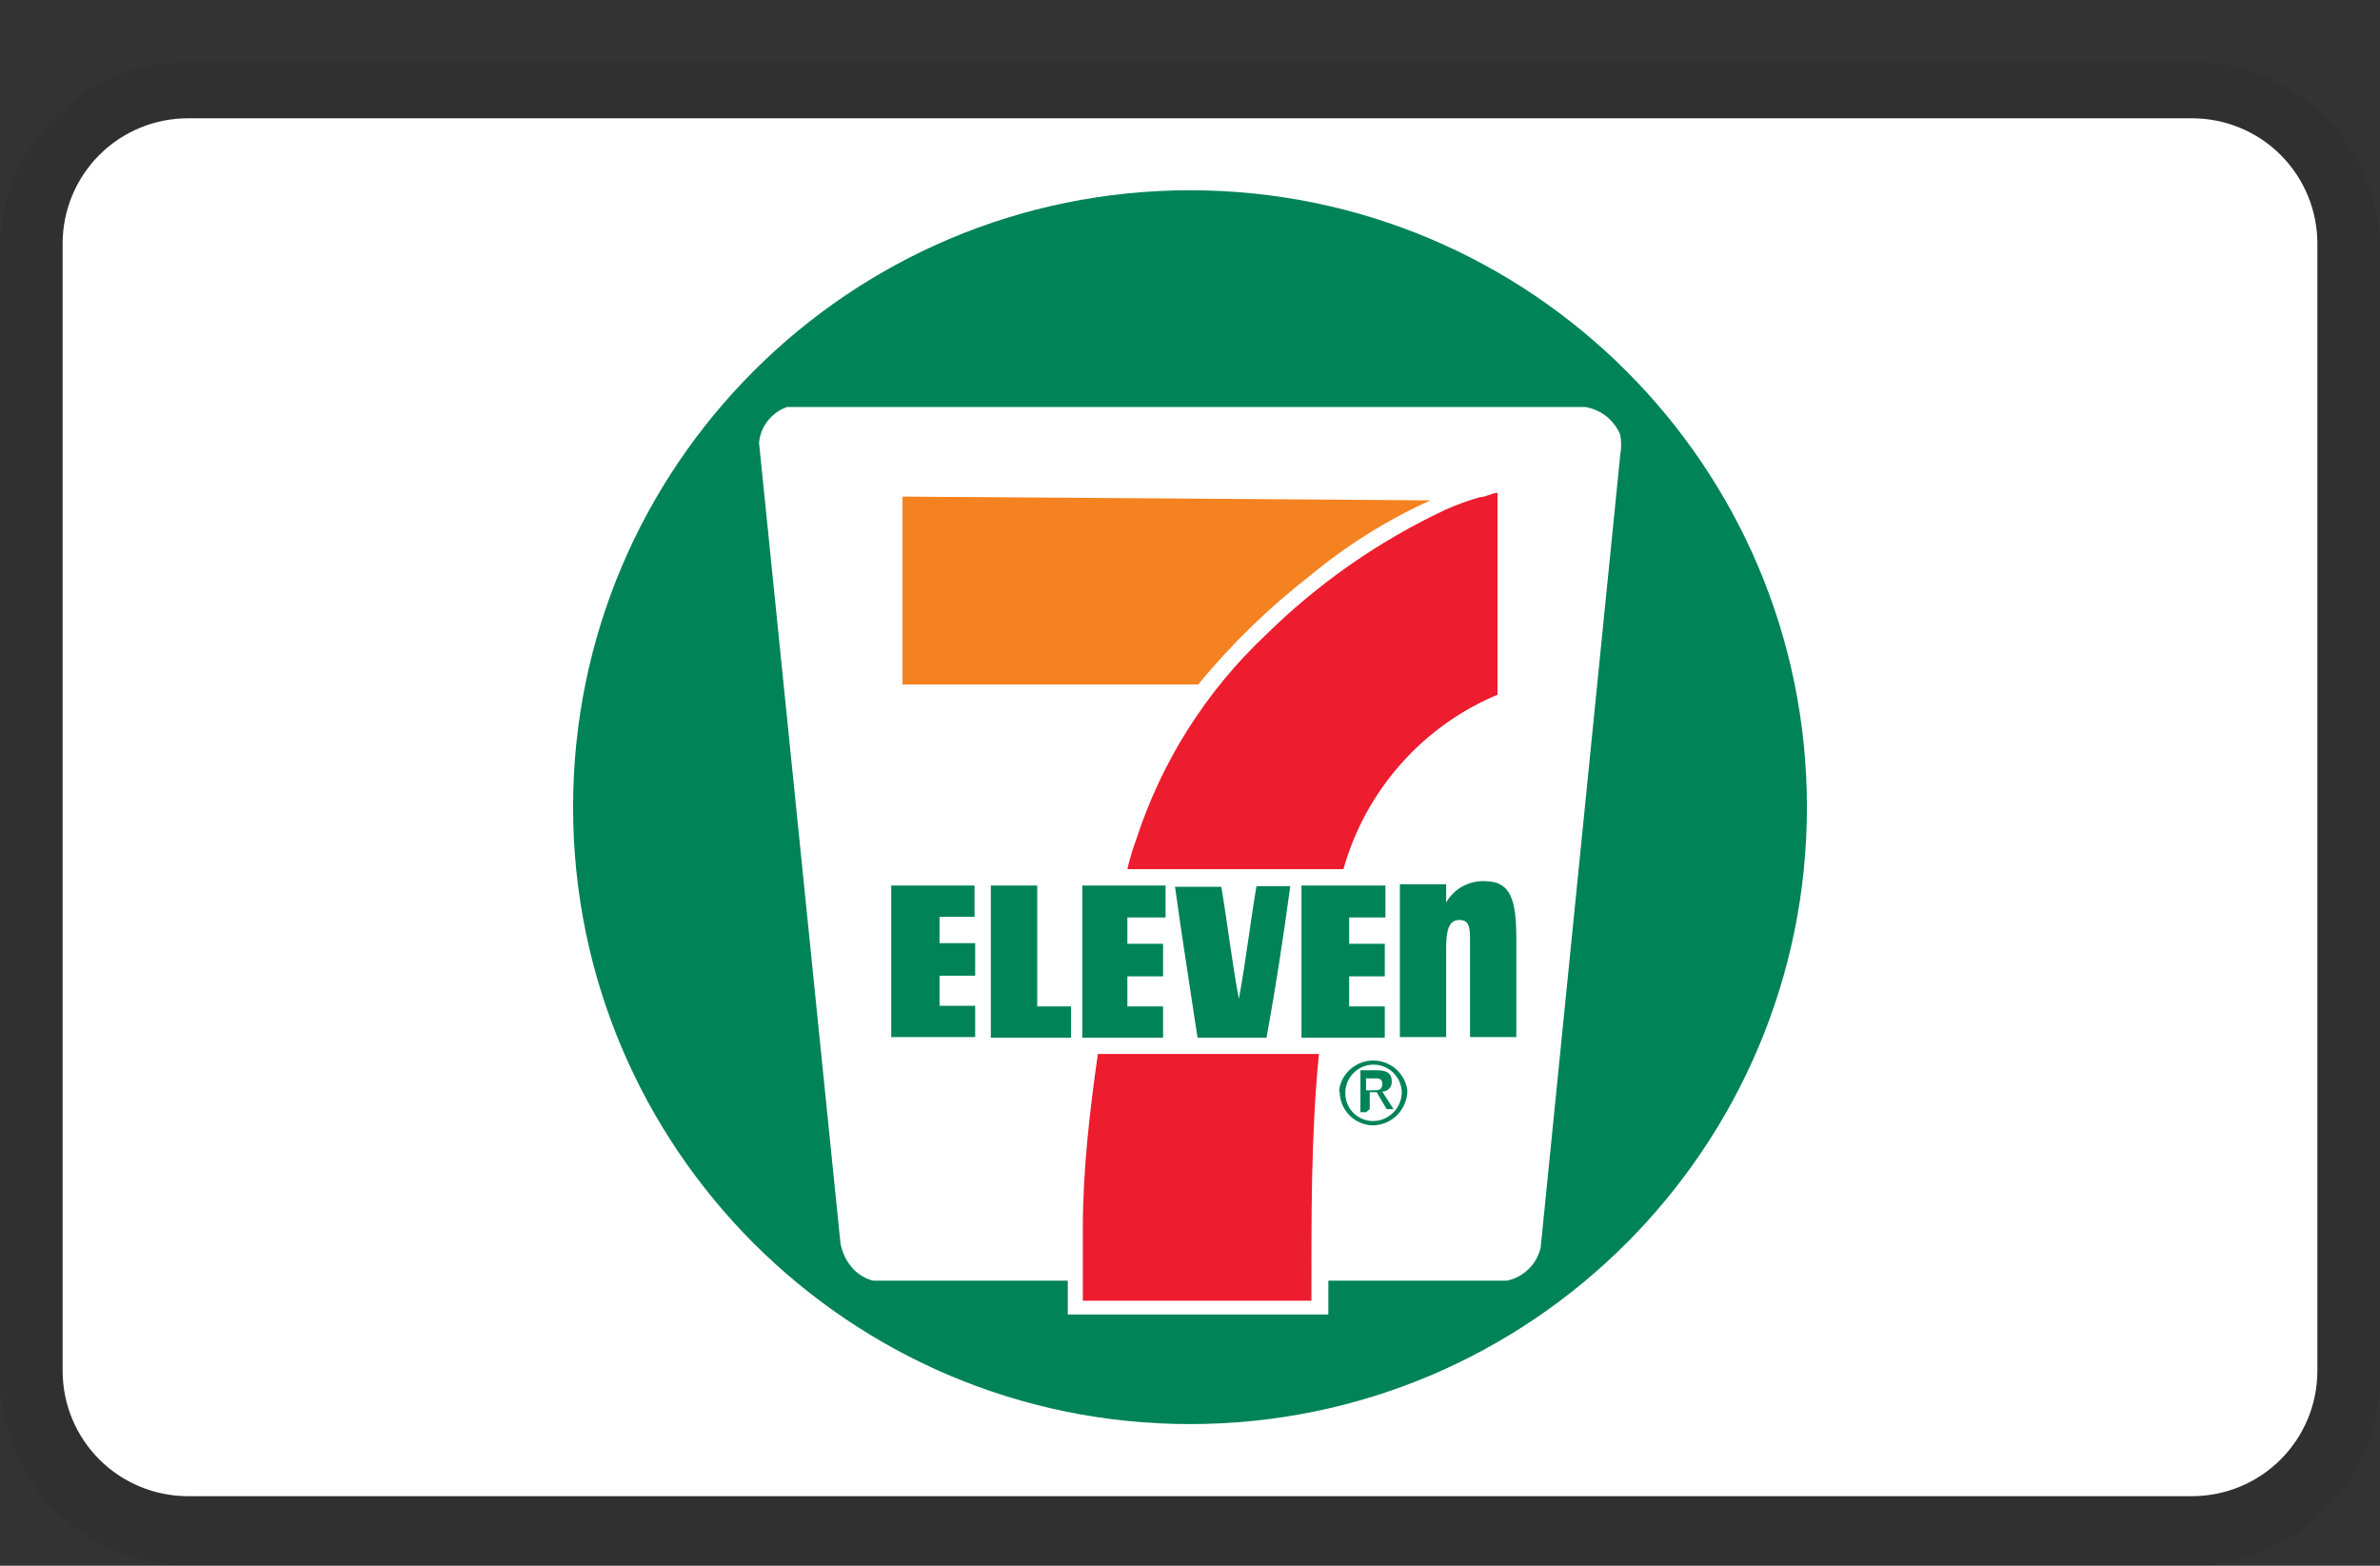 <svg width="38" height="25" viewBox="0 0 38 25" fill="none" xmlns="http://www.w3.org/2000/svg">
<rect x="0" y="0" width="38" height="25" fill="#333333" stroke="none"/>
<g clip-path="url(#clip0_4901_40248)">
<path opacity="0.07" d="M35 0.988H3C2.204 0.988 1.441 1.304 0.879 1.867C0.316 2.43 0 3.193 0 3.988L0 21.988C0 22.784 0.316 23.547 0.879 24.11C1.441 24.672 2.204 24.988 3 24.988H35C35.796 24.988 36.559 24.672 37.121 24.11C37.684 23.547 38 22.784 38 21.988V3.988C38 3.193 37.684 2.43 37.121 1.867C36.559 1.304 35.796 0.988 35 0.988V0.988Z" fill="black"/>
<path d="M35 1.889C35.53 1.889 36.039 2.099 36.414 2.474C36.789 2.85 37 3.358 37 3.889V21.889C37 22.419 36.789 22.928 36.414 23.303C36.039 23.678 35.53 23.889 35 23.889H3C2.47 23.889 1.961 23.678 1.586 23.303C1.211 22.928 1 22.419 1 21.889V3.889C1 3.358 1.211 2.85 1.586 2.474C1.961 2.099 2.47 1.889 3 1.889H35Z" fill="white"/>
<path d="M19 22.738C24.44 22.738 28.85 18.328 28.85 12.888C28.85 7.448 24.44 3.038 19 3.038C13.56 3.038 9.15 7.448 9.15 12.888C9.15 18.328 13.56 22.738 19 22.738Z" fill="#008357"/>
<path d="M24.599 19.918C24.569 20.049 24.503 20.168 24.407 20.262C24.311 20.356 24.191 20.421 24.059 20.448H21.209V20.988H17.049V20.448H13.939C13.826 20.418 13.723 20.359 13.639 20.278C13.524 20.16 13.447 20.01 13.419 19.848L12.119 7.068C12.131 6.94 12.18 6.818 12.26 6.717C12.34 6.616 12.447 6.54 12.569 6.498H25.309C25.432 6.518 25.548 6.569 25.646 6.646C25.743 6.723 25.82 6.824 25.869 6.938C25.889 7.047 25.889 7.159 25.869 7.268L24.599 19.918Z" fill="white"/>
<path d="M23.92 11.088C23.324 11.336 22.792 11.716 22.365 12.2C21.937 12.683 21.624 13.257 21.45 13.878H18C18.036 13.719 18.083 13.562 18.14 13.408C18.544 12.161 19.256 11.036 20.21 10.138C21.046 9.314 22.017 8.637 23.08 8.138C23.258 8.058 23.442 7.991 23.63 7.938C23.72 7.938 23.8 7.878 23.91 7.868V11.088" fill="#ED1C2E"/>
<path d="M22.84 7.989C22.149 8.301 21.504 8.705 20.92 9.189C20.261 9.701 19.661 10.284 19.13 10.929H14.41V7.929L22.84 7.989Z" fill="#F58220"/>
<path d="M20.601 14.149C20.491 14.959 20.37 15.759 20.221 16.569H19.12C19 15.759 18.87 14.959 18.761 14.159H19.5C19.601 14.759 19.671 15.369 19.78 15.949C19.89 15.359 19.96 14.749 20.061 14.149H20.57H20.601ZM15.57 14.639H15.001V15.059H15.57V15.579H15.001V16.059H15.57V16.559H14.23V14.139H15.56V14.649L15.57 14.639ZM18.561 14.649H18V15.069H18.57V15.589H18V16.069H18.57V16.569H17.28V14.139H18.61V14.649H18.561ZM22.12 14.649H21.541V15.069H22.11V15.589H21.541V16.069H22.11V16.569H20.78V14.139H22.12V14.649ZM15.82 14.139H16.561V16.069H17.101V16.569H15.82V14.139ZM23.09 14.409C23.152 14.302 23.241 14.214 23.349 14.154C23.456 14.095 23.578 14.065 23.701 14.069C24.131 14.069 24.21 14.379 24.21 14.999V16.559H23.471V15.049C23.471 14.829 23.471 14.689 23.3 14.689C23.131 14.689 23.09 14.859 23.09 15.139V16.559H22.351V14.119H23.09V14.409ZM21.921 17.409C22 17.409 22.07 17.409 22.07 17.309C22.07 17.209 22 17.219 21.941 17.219H21.811V17.409H21.921ZM21.811 17.759H21.721V17.089H22C22.151 17.089 22.221 17.149 22.221 17.259C22.223 17.28 22.222 17.302 22.215 17.322C22.209 17.343 22.198 17.362 22.184 17.378C22.17 17.394 22.152 17.407 22.133 17.416C22.113 17.424 22.092 17.429 22.07 17.429L22.25 17.709H22.14L21.98 17.439H21.87V17.709L21.811 17.759ZM21.921 17.899C22.041 17.899 22.156 17.852 22.242 17.767C22.328 17.683 22.378 17.569 22.381 17.449C22.381 17.329 22.333 17.215 22.249 17.131C22.164 17.046 22.05 16.999 21.93 16.999C21.811 16.999 21.697 17.046 21.612 17.131C21.528 17.215 21.48 17.329 21.48 17.449C21.478 17.564 21.52 17.675 21.599 17.759C21.677 17.843 21.785 17.893 21.901 17.899H21.921ZM21.381 17.409C21.398 17.277 21.463 17.156 21.564 17.068C21.664 16.981 21.792 16.933 21.925 16.933C22.058 16.933 22.187 16.981 22.287 17.068C22.387 17.156 22.453 17.277 22.471 17.409C22.471 17.554 22.414 17.693 22.314 17.798C22.213 17.902 22.076 17.963 21.93 17.969C21.789 17.969 21.653 17.913 21.552 17.814C21.451 17.715 21.393 17.58 21.39 17.439L21.381 17.409Z" fill="#008357"/>
<path d="M17.289 20.768V19.608C17.289 18.688 17.399 17.738 17.529 16.828H21.059C20.929 18.138 20.939 19.448 20.939 20.768H17.289Z" fill="#ED1C2E"/>
</g>
<defs>
<clipPath id="clip0_4901_40248">
<rect width="38" height="24" fill="white" transform="translate(0 0.988)"/>
</clipPath>
</defs>
</svg>
